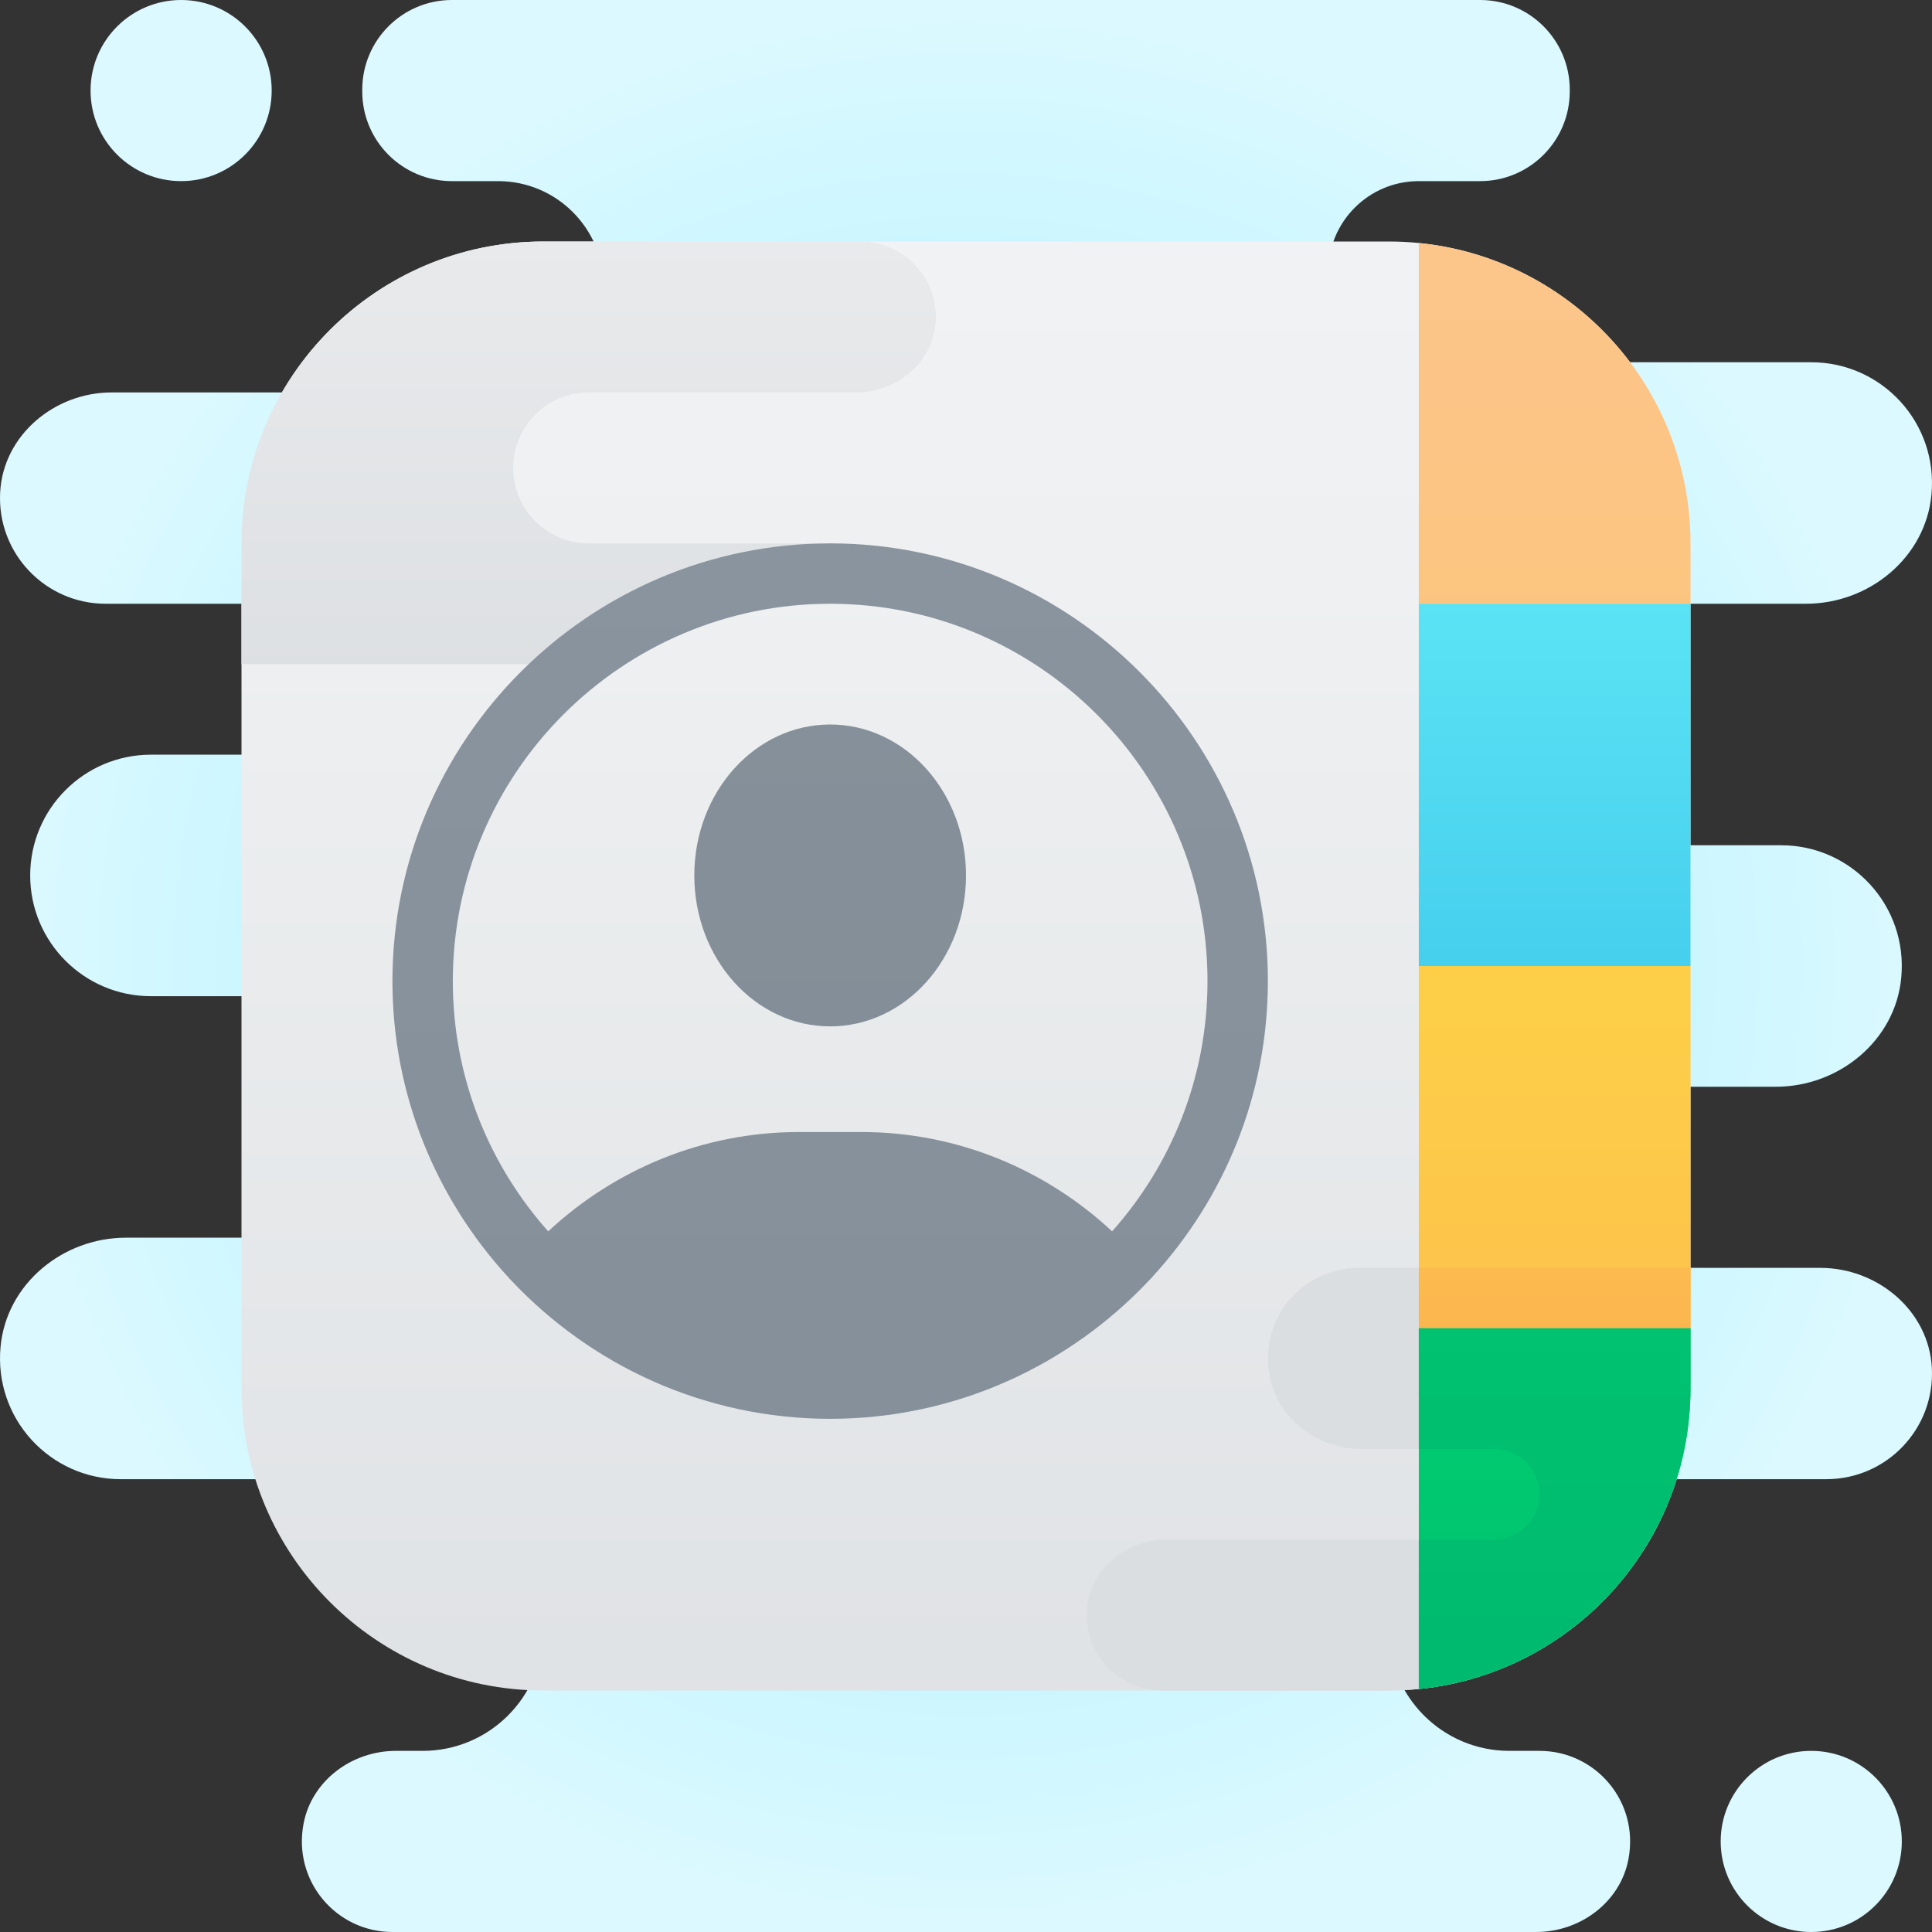 <svg xmlns="http://www.w3.org/2000/svg"  viewBox="0 0 64 64" width="32px" height="32px"><rect x="0" y="0" width="64" height="64" fill="#333333" stroke="none"/><radialGradient id="RxI5inc~n0_78VO0oDFE3a" cx="32" cy="34" r="32" gradientTransform="matrix(1 0 0 -1 0 66)" gradientUnits="userSpaceOnUse"><stop offset="0" stop-color="#9ceeff"/><stop offset=".642" stop-color="#c5f5ff"/><stop offset="1" stop-color="#dcf9ff"/></radialGradient><path fill="url(#RxI5inc~n0_78VO0oDFE3a)" d="M3,3c0-1.657,1.343-3,3-3s3,1.343,3,3S7.657,6,6,6S3,4.657,3,3z M60,58c-1.657,0-3,1.343-3,3	s1.343,3,3,3s3-1.343,3-3S61.657,58,60,58z M60.302,42H44v-6h14.828c2.089,0,3.955-1.527,4.153-3.607C63.209,30.007,61.339,28,59,28	H44v-8h15.828c2.089,0,3.955-1.527,4.153-3.607C64.209,14.007,62.339,12,60,12H47c-1.657,0-3-1.343-3-3s1.343-3,3-3h2.03	C50.67,6,52,4.67,52,3.029V2.971C52,1.33,50.67,0,49.03,0H14.97C13.33,0,12,1.33,12,2.971V3.03C12,4.67,13.33,6,14.97,6h1.53	C18.433,6,20,7.567,20,9.5S18.433,13,16.5,13H3.698c-1.895,0-3.594,1.419-3.693,3.312C-0.101,18.331,1.505,20,3.5,20H20v5H5	c-2.209,0-4,1.791-4,4s1.791,4,4,4h15v8H4.172c-2.089,0-3.955,1.527-4.153,3.606C-0.209,46.992,1.661,49,4,49h10	c2.209,0,4,1.791,4,4v1c0,2.209-1.791,4-4,4h-0.889c-1.451,0-2.781,0.981-3.054,2.406C9.689,62.323,11.149,64,13,64h37.889	c1.451,0,2.781-0.981,3.054-2.406C54.311,59.677,52.851,58,51,58h-1c-2.209,0-4-1.791-4-4s1.791-5,4-5h10.5	c1.995,0,3.601-1.669,3.495-3.688C63.896,43.419,62.197,42,60.302,42z"/><linearGradient id="RxI5inc~n0_78VO0oDFE3b" x1="32" x2="32" y1="-1.752" y2="79.663" gradientTransform="matrix(1 0 0 -1 0 66)" gradientUnits="userSpaceOnUse"><stop offset="0" stop-color="#dbdee1"/><stop offset=".033" stop-color="#dcdfe2"/><stop offset=".597" stop-color="#eef0f1"/><stop offset="1" stop-color="#f5f6f7"/></linearGradient><path fill="url(#RxI5inc~n0_78VO0oDFE3b)" d="M56,18v28c0,5.52-4.48,10-10,10H18c-5.52,0-10-4.48-10-10V18c0-5.52,4.48-10,10-10h28	C51.52,8,56,12.48,56,18z"/><linearGradient id="RxI5inc~n0_78VO0oDFE3c" x1="51.5" x2="51.5" y1="21.128" y2="69.309" gradientTransform="matrix(1 0 0 -1 0 66)" gradientUnits="userSpaceOnUse"><stop offset="0" stop-color="#fdc763"/><stop offset=".004" stop-color="#fdc763"/><stop offset=".641" stop-color="#fcc586"/><stop offset="1" stop-color="#fdc493"/><stop offset="1" stop-color="#fdc493"/></linearGradient><path fill="url(#RxI5inc~n0_78VO0oDFE3c)" d="M56,18v2h-9V8.05C52.05,8.55,56,12.82,56,18z"/><linearGradient id="RxI5inc~n0_78VO0oDFE3d" x1="51.5" x2="51.5" y1="58.505" y2="9.049" gradientTransform="matrix(1 0 0 -1 0 66)" gradientUnits="userSpaceOnUse"><stop offset="0" stop-color="#6af1fb"/><stop offset=".285" stop-color="#58e0f4"/><stop offset=".858" stop-color="#28b3e2"/><stop offset="1" stop-color="#1ba7dd"/><stop offset="1" stop-color="#1ba7dd"/></linearGradient><rect width="9" height="12" x="47" y="20" fill="url(#RxI5inc~n0_78VO0oDFE3d)"/><linearGradient id="RxI5inc~n0_78VO0oDFE3e" x1="19.5" x2="19.5" y1="41.118" y2="104.292" gradientTransform="matrix(1 0 0 -1 0 66)" gradientUnits="userSpaceOnUse"><stop offset="0" stop-color="#dbdee1"/><stop offset=".24" stop-color="#e7e9eb"/><stop offset=".592" stop-color="#f2f3f4"/><stop offset="1" stop-color="#f5f6f7"/></linearGradient><path fill="url(#RxI5inc~n0_78VO0oDFE3e)" d="M30.987,10.759C30.856,12.06,29.663,13,28.356,13H19.5c-1.381,0-2.5,1.119-2.5,2.5l0,0	c0,1.381,1.119,2.5,2.5,2.5H27l-7,4H8v-4c0-5.523,4.477-10,10-10h10.5C29.965,8,31.138,9.263,30.987,10.759z"/><linearGradient id="RxI5inc~n0_78VO0oDFE3f" x1="27.5" x2="27.5" y1="-5.298" y2="48.626" gradientTransform="matrix(1 0 0 -1 0 66)" gradientUnits="userSpaceOnUse"><stop offset="0" stop-color="#828c95"/><stop offset="1" stop-color="#8a949f"/></linearGradient><path fill="url(#RxI5inc~n0_78VO0oDFE3f)" d="M27.5,18C19.51,18,13,24.51,13,32.5c0,3.77,1.45,7.2,3.81,9.78c0.04,0.05,0.08,0.09,0.12,0.13	C19.58,45.23,23.34,47,27.5,47s7.92-1.77,10.57-4.59c0.04-0.04,0.08-0.08,0.12-0.13C40.55,39.7,42,36.27,42,32.5	C42,24.51,35.49,18,27.5,18z M36.84,40.79c-2.19-2.04-5.11-3.29-8.31-3.29h-2.06c-3.2,0-6.12,1.25-8.31,3.29	C16.2,38.59,15,35.69,15,32.5C15,25.61,20.61,20,27.5,20S40,25.61,40,32.5C40,35.69,38.8,38.59,36.84,40.79z"/><linearGradient id="RxI5inc~n0_78VO0oDFE3g" x1="27.5" x2="27.5" y1="16.66" y2="70.584" gradientTransform="matrix(1 0 0 -1 0 66)" gradientUnits="userSpaceOnUse"><stop offset="0" stop-color="#828c95"/><stop offset="1" stop-color="#8a949f"/></linearGradient><ellipse cx="27.5" cy="29" fill="url(#RxI5inc~n0_78VO0oDFE3g)" rx="4.5" ry="5"/><linearGradient id="RxI5inc~n0_78VO0oDFE3h" x1="45.998" x2="45.998" y1="29.22" y2="43.402" gradientTransform="matrix(1 0 0 -1 0 66)" gradientUnits="userSpaceOnUse"><stop offset="0" stop-color="#dbdee1"/><stop offset=".24" stop-color="#e7e9eb"/><stop offset=".592" stop-color="#f2f3f4"/><stop offset="1" stop-color="#f5f6f7"/></linearGradient><path fill="url(#RxI5inc~n0_78VO0oDFE3h)" d="M56,42v4c0,5.52-4.48,10-10,10h-7.5c-1.47,0-2.64-1.26-2.49-2.76	c0.13-1.3,1.32-2.24,2.63-2.24H49.5c0.83,0,1.5-0.67,1.5-1.5S50.33,48,49.5,48h-4.39c-1.45,0-2.78-0.98-3.05-2.41	C41.69,43.68,43.15,42,45,42H56z"/><linearGradient id="RxI5inc~n0_78VO0oDFE3i" x1="51.5" x2="51.5" y1=".056" y2="47.604" gradientTransform="matrix(1 0 0 -1 0 66)" gradientUnits="userSpaceOnUse"><stop offset="0" stop-color="#fca853"/><stop offset=".612" stop-color="#fdcb49"/><stop offset="1" stop-color="#fddc44"/></linearGradient><rect width="9" height="12" x="47" y="32" fill="url(#RxI5inc~n0_78VO0oDFE3i)"/><linearGradient id="RxI5inc~n0_78VO0oDFE3j" x1="51.5" x2="51.5" y1="29.485" y2="-13.216" gradientTransform="matrix(1 0 0 -1 0 66)" gradientUnits="userSpaceOnUse"><stop offset="0" stop-color="#00d772"/><stop offset=".746" stop-color="#00b26e"/><stop offset="1" stop-color="#00b26e"/></linearGradient><path fill="url(#RxI5inc~n0_78VO0oDFE3j)" d="M56,44v2c0,5.18-3.95,9.45-9,9.95V44H56z"/><linearGradient id="RxI5inc~n0_78VO0oDFE3k" x1="51.5" x2="51.5" y1="15.669" y2="41.422" gradientTransform="matrix(1 0 0 -1 0 66)" gradientUnits="userSpaceOnUse"><stop offset="0" stop-color="#fca853"/><stop offset=".612" stop-color="#fdcb49"/><stop offset="1" stop-color="#fddc44"/></linearGradient><rect width="9" height="2" x="47" y="42" fill="url(#RxI5inc~n0_78VO0oDFE3k)"/><linearGradient id="RxI5inc~n0_78VO0oDFE3l" x1="51.5" x2="51.5" y1="52.714" y2="-19.92" gradientTransform="matrix(1 0 0 -1 0 66)" gradientUnits="userSpaceOnUse"><stop offset="0" stop-color="#00d772"/><stop offset=".746" stop-color="#00b26e"/><stop offset="1" stop-color="#00b26e"/></linearGradient><path fill="url(#RxI5inc~n0_78VO0oDFE3l)" d="M56,44v2c-0.006,1.707-0.442,3.445-1.29,4.9c-0.68,1.22-1.62,2.28-2.73,3.11	c-1.445,1.09-3.174,1.755-4.98,1.94V51h2.5c0.83,0,1.5-0.67,1.5-1.5S50.33,48,49.5,48H47v-4H56z"/></svg>